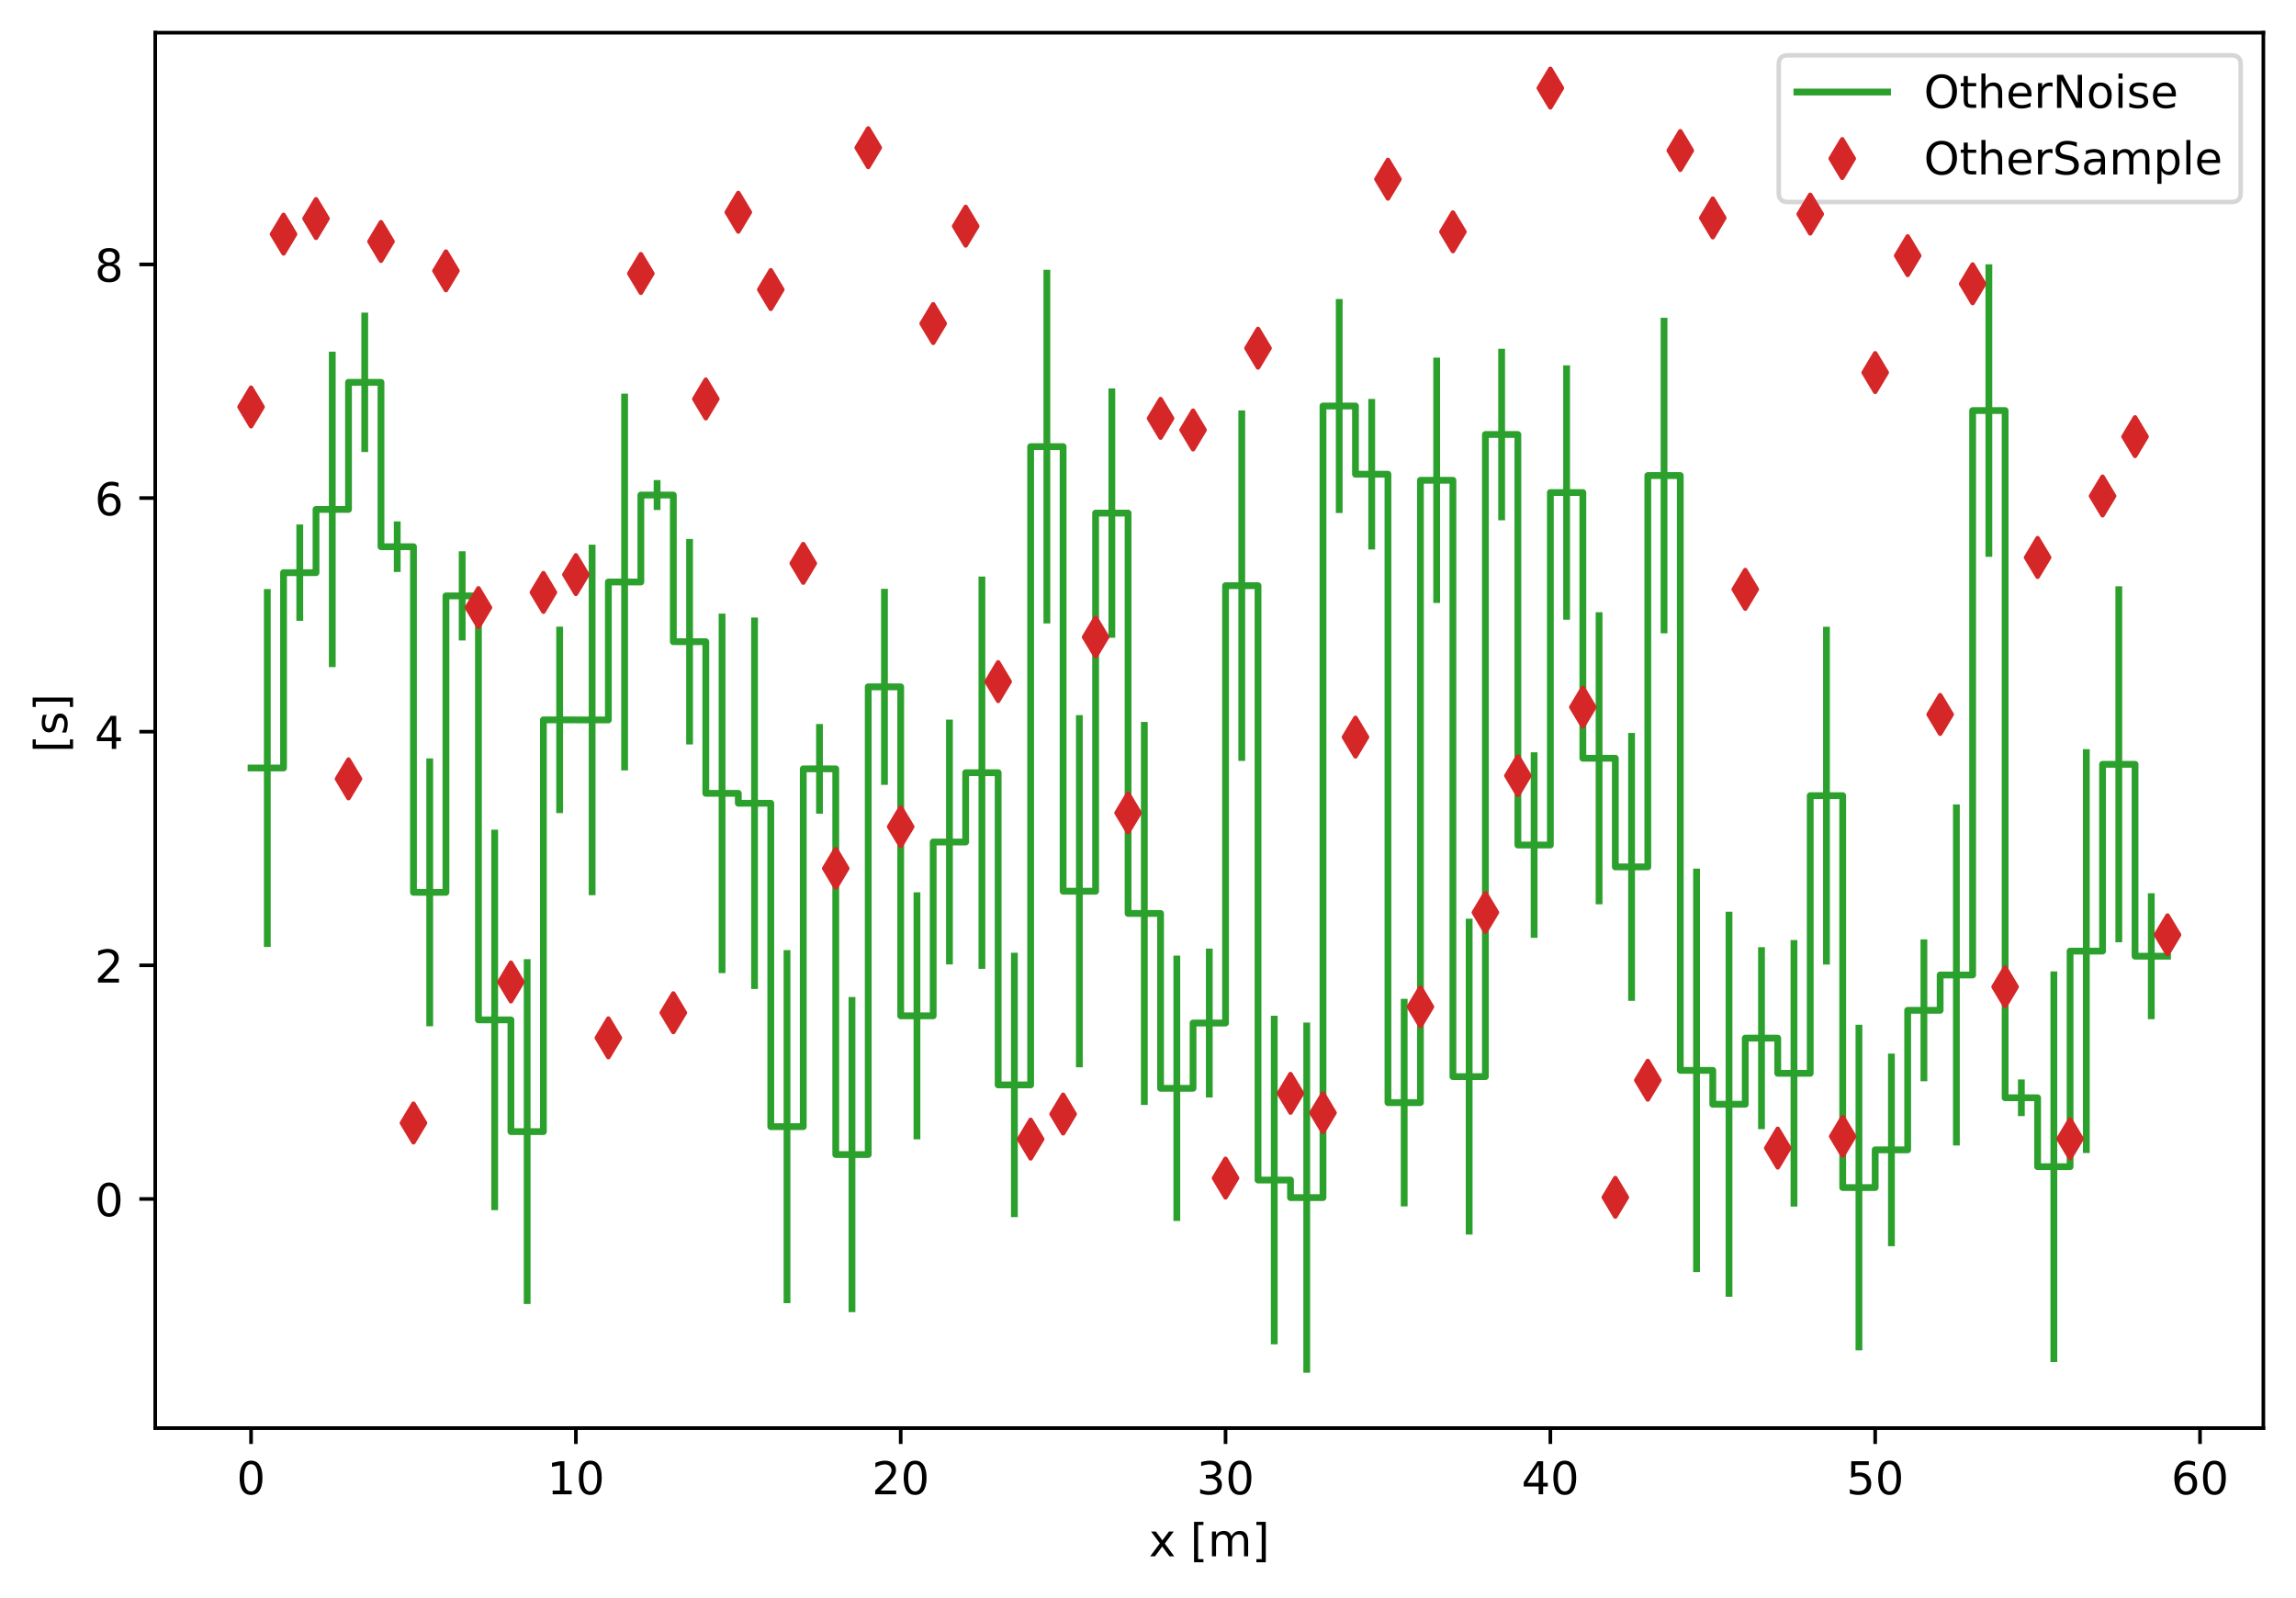 <?xml version="1.0" encoding="utf-8" standalone="no"?>
<!DOCTYPE svg PUBLIC "-//W3C//DTD SVG 1.1//EN"
  "http://www.w3.org/Graphics/SVG/1.1/DTD/svg11.dtd">
<!-- Created with matplotlib (https://matplotlib.org/) -->
<svg height="352.564pt" version="1.1" viewBox="0 0 506.441 352.564" width="506.441pt" xmlns="http://www.w3.org/2000/svg" xmlns:xlink="http://www.w3.org/1999/xlink">
 <defs>
  <style type="text/css">
*{stroke-linecap:butt;stroke-linejoin:round;}
  </style>
 </defs>
 <g id="figure_1">
  <g id="patch_1">
   <path d="M -0 352.564 
L 506.441 352.564 
L 506.441 0 
L -0 0 
z
" style="fill:#ffffff;"/>
  </g>
  <g id="axes_1">
   <g id="patch_2">
    <path d="M 34.241 315.007 
L 499.241 315.007 
L 499.241 7.2 
L 34.241 7.2 
z
" style="fill:#ffffff;"/>
   </g>
   <g id="matplotlib.axis_1">
    <g id="xtick_1">
     <g id="line2d_1">
      <defs>
       <path d="M 0 0 
L 0 3.5 
" id="me97efc2a60" style="stroke:#000000;stroke-width:0.8;"/>
      </defs>
      <g>
       <use style="stroke:#000000;stroke-width:0.8;" x="55.377" xlink:href="#me97efc2a60" y="315.007"/>
      </g>
     </g>
     <g id="text_1">
      <!-- 0 -->
      <defs>
       <path d="M 31.781 66.406 
Q 24.172 66.406 20.328 58.906 
Q 16.5 51.422 16.5 36.375 
Q 16.5 21.391 20.328 13.891 
Q 24.172 6.391 31.781 6.391 
Q 39.453 6.391 43.281 13.891 
Q 47.125 21.391 47.125 36.375 
Q 47.125 51.422 43.281 58.906 
Q 39.453 66.406 31.781 66.406 
z
M 31.781 74.219 
Q 44.047 74.219 50.516 64.516 
Q 56.984 54.828 56.984 36.375 
Q 56.984 17.969 50.516 8.266 
Q 44.047 -1.422 31.781 -1.422 
Q 19.531 -1.422 13.062 8.266 
Q 6.594 17.969 6.594 36.375 
Q 6.594 54.828 13.062 64.516 
Q 19.531 74.219 31.781 74.219 
z
" id="DejaVuSans-48"/>
      </defs>
      <g transform="translate(52.196 329.606)scale(0.1 -0.1)">
       <use xlink:href="#DejaVuSans-48"/>
      </g>
     </g>
    </g>
    <g id="xtick_2">
     <g id="line2d_2">
      <g>
       <use style="stroke:#000000;stroke-width:0.8;" x="127.026" xlink:href="#me97efc2a60" y="315.007"/>
      </g>
     </g>
     <g id="text_2">
      <!-- 10 -->
      <defs>
       <path d="M 12.406 8.297 
L 28.516 8.297 
L 28.516 63.922 
L 10.984 60.406 
L 10.984 69.391 
L 28.422 72.906 
L 38.281 72.906 
L 38.281 8.297 
L 54.391 8.297 
L 54.391 0 
L 12.406 0 
z
" id="DejaVuSans-49"/>
      </defs>
      <g transform="translate(120.663 329.606)scale(0.1 -0.1)">
       <use xlink:href="#DejaVuSans-49"/>
       <use x="63.623" xlink:href="#DejaVuSans-48"/>
      </g>
     </g>
    </g>
    <g id="xtick_3">
     <g id="line2d_3">
      <g>
       <use style="stroke:#000000;stroke-width:0.8;" x="198.674" xlink:href="#me97efc2a60" y="315.007"/>
      </g>
     </g>
     <g id="text_3">
      <!-- 20 -->
      <defs>
       <path d="M 19.188 8.297 
L 53.609 8.297 
L 53.609 0 
L 7.328 0 
L 7.328 8.297 
Q 12.938 14.109 22.625 23.891 
Q 32.328 33.688 34.812 36.531 
Q 39.547 41.844 41.422 45.531 
Q 43.312 49.219 43.312 52.781 
Q 43.312 58.594 39.234 62.25 
Q 35.156 65.922 28.609 65.922 
Q 23.969 65.922 18.812 64.312 
Q 13.672 62.703 7.812 59.422 
L 7.812 69.391 
Q 13.766 71.781 18.938 73 
Q 24.125 74.219 28.422 74.219 
Q 39.75 74.219 46.484 68.547 
Q 53.219 62.891 53.219 53.422 
Q 53.219 48.922 51.531 44.891 
Q 49.859 40.875 45.406 35.406 
Q 44.188 33.984 37.641 27.219 
Q 31.109 20.453 19.188 8.297 
z
" id="DejaVuSans-50"/>
      </defs>
      <g transform="translate(192.312 329.606)scale(0.1 -0.1)">
       <use xlink:href="#DejaVuSans-50"/>
       <use x="63.623" xlink:href="#DejaVuSans-48"/>
      </g>
     </g>
    </g>
    <g id="xtick_4">
     <g id="line2d_4">
      <g>
       <use style="stroke:#000000;stroke-width:0.8;" x="270.323" xlink:href="#me97efc2a60" y="315.007"/>
      </g>
     </g>
     <g id="text_4">
      <!-- 30 -->
      <defs>
       <path d="M 40.578 39.312 
Q 47.656 37.797 51.625 33 
Q 55.609 28.219 55.609 21.188 
Q 55.609 10.406 48.188 4.484 
Q 40.766 -1.422 27.094 -1.422 
Q 22.516 -1.422 17.656 -0.516 
Q 12.797 0.391 7.625 2.203 
L 7.625 11.719 
Q 11.719 9.328 16.594 8.109 
Q 21.484 6.891 26.812 6.891 
Q 36.078 6.891 40.938 10.547 
Q 45.797 14.203 45.797 21.188 
Q 45.797 27.641 41.281 31.266 
Q 36.766 34.906 28.719 34.906 
L 20.219 34.906 
L 20.219 43.016 
L 29.109 43.016 
Q 36.375 43.016 40.234 45.922 
Q 44.094 48.828 44.094 54.297 
Q 44.094 59.906 40.109 62.906 
Q 36.141 65.922 28.719 65.922 
Q 24.656 65.922 20.016 65.031 
Q 15.375 64.156 9.812 62.312 
L 9.812 71.094 
Q 15.438 72.656 20.344 73.438 
Q 25.25 74.219 29.594 74.219 
Q 40.828 74.219 47.359 69.109 
Q 53.906 64.016 53.906 55.328 
Q 53.906 49.266 50.438 45.094 
Q 46.969 40.922 40.578 39.312 
z
" id="DejaVuSans-51"/>
      </defs>
      <g transform="translate(263.961 329.606)scale(0.1 -0.1)">
       <use xlink:href="#DejaVuSans-51"/>
       <use x="63.623" xlink:href="#DejaVuSans-48"/>
      </g>
     </g>
    </g>
    <g id="xtick_5">
     <g id="line2d_5">
      <g>
       <use style="stroke:#000000;stroke-width:0.8;" x="341.972" xlink:href="#me97efc2a60" y="315.007"/>
      </g>
     </g>
     <g id="text_5">
      <!-- 40 -->
      <defs>
       <path d="M 37.797 64.312 
L 12.891 25.391 
L 37.797 25.391 
z
M 35.203 72.906 
L 47.609 72.906 
L 47.609 25.391 
L 58.016 25.391 
L 58.016 17.188 
L 47.609 17.188 
L 47.609 0 
L 37.797 0 
L 37.797 17.188 
L 4.891 17.188 
L 4.891 26.703 
z
" id="DejaVuSans-52"/>
      </defs>
      <g transform="translate(335.609 329.606)scale(0.1 -0.1)">
       <use xlink:href="#DejaVuSans-52"/>
       <use x="63.623" xlink:href="#DejaVuSans-48"/>
      </g>
     </g>
    </g>
    <g id="xtick_6">
     <g id="line2d_6">
      <g>
       <use style="stroke:#000000;stroke-width:0.8;" x="413.62" xlink:href="#me97efc2a60" y="315.007"/>
      </g>
     </g>
     <g id="text_6">
      <!-- 50 -->
      <defs>
       <path d="M 10.797 72.906 
L 49.516 72.906 
L 49.516 64.594 
L 19.828 64.594 
L 19.828 46.734 
Q 21.969 47.469 24.109 47.828 
Q 26.266 48.188 28.422 48.188 
Q 40.625 48.188 47.75 41.5 
Q 54.891 34.812 54.891 23.391 
Q 54.891 11.625 47.562 5.094 
Q 40.234 -1.422 26.906 -1.422 
Q 22.312 -1.422 17.547 -0.641 
Q 12.797 0.141 7.719 1.703 
L 7.719 11.625 
Q 12.109 9.234 16.797 8.062 
Q 21.484 6.891 26.703 6.891 
Q 35.156 6.891 40.078 11.328 
Q 45.016 15.766 45.016 23.391 
Q 45.016 31 40.078 35.438 
Q 35.156 39.891 26.703 39.891 
Q 22.75 39.891 18.812 39.016 
Q 14.891 38.141 10.797 36.281 
z
" id="DejaVuSans-53"/>
      </defs>
      <g transform="translate(407.258 329.606)scale(0.1 -0.1)">
       <use xlink:href="#DejaVuSans-53"/>
       <use x="63.623" xlink:href="#DejaVuSans-48"/>
      </g>
     </g>
    </g>
    <g id="xtick_7">
     <g id="line2d_7">
      <g>
       <use style="stroke:#000000;stroke-width:0.8;" x="485.269" xlink:href="#me97efc2a60" y="315.007"/>
      </g>
     </g>
     <g id="text_7">
      <!-- 60 -->
      <defs>
       <path d="M 33.016 40.375 
Q 26.375 40.375 22.484 35.828 
Q 18.609 31.297 18.609 23.391 
Q 18.609 15.531 22.484 10.953 
Q 26.375 6.391 33.016 6.391 
Q 39.656 6.391 43.531 10.953 
Q 47.406 15.531 47.406 23.391 
Q 47.406 31.297 43.531 35.828 
Q 39.656 40.375 33.016 40.375 
z
M 52.594 71.297 
L 52.594 62.312 
Q 48.875 64.062 45.094 64.984 
Q 41.312 65.922 37.594 65.922 
Q 27.828 65.922 22.672 59.328 
Q 17.531 52.734 16.797 39.406 
Q 19.672 43.656 24.016 45.922 
Q 28.375 48.188 33.594 48.188 
Q 44.578 48.188 50.953 41.516 
Q 57.328 34.859 57.328 23.391 
Q 57.328 12.156 50.688 5.359 
Q 44.047 -1.422 33.016 -1.422 
Q 20.359 -1.422 13.672 8.266 
Q 6.984 17.969 6.984 36.375 
Q 6.984 53.656 15.188 63.938 
Q 23.391 74.219 37.203 74.219 
Q 40.922 74.219 44.703 73.484 
Q 48.484 72.75 52.594 71.297 
z
" id="DejaVuSans-54"/>
      </defs>
      <g transform="translate(478.907 329.606)scale(0.1 -0.1)">
       <use xlink:href="#DejaVuSans-54"/>
       <use x="63.623" xlink:href="#DejaVuSans-48"/>
      </g>
     </g>
    </g>
    <g id="text_8">
     <!-- x [m] -->
     <defs>
      <path d="M 54.891 54.688 
L 35.109 28.078 
L 55.906 0 
L 45.312 0 
L 29.391 21.484 
L 13.484 0 
L 2.875 0 
L 24.125 28.609 
L 4.688 54.688 
L 15.281 54.688 
L 29.781 35.203 
L 44.281 54.688 
z
" id="DejaVuSans-120"/>
      <path id="DejaVuSans-32"/>
      <path d="M 8.594 75.984 
L 29.297 75.984 
L 29.297 69 
L 17.578 69 
L 17.578 -6.203 
L 29.297 -6.203 
L 29.297 -13.188 
L 8.594 -13.188 
z
" id="DejaVuSans-91"/>
      <path d="M 52 44.188 
Q 55.375 50.25 60.062 53.125 
Q 64.75 56 71.094 56 
Q 79.641 56 84.281 50.016 
Q 88.922 44.047 88.922 33.016 
L 88.922 0 
L 79.891 0 
L 79.891 32.719 
Q 79.891 40.578 77.094 44.375 
Q 74.312 48.188 68.609 48.188 
Q 61.625 48.188 57.562 43.547 
Q 53.516 38.922 53.516 30.906 
L 53.516 0 
L 44.484 0 
L 44.484 32.719 
Q 44.484 40.625 41.703 44.406 
Q 38.922 48.188 33.109 48.188 
Q 26.219 48.188 22.156 43.531 
Q 18.109 38.875 18.109 30.906 
L 18.109 0 
L 9.078 0 
L 9.078 54.688 
L 18.109 54.688 
L 18.109 46.188 
Q 21.188 51.219 25.484 53.609 
Q 29.781 56 35.688 56 
Q 41.656 56 45.828 52.969 
Q 50 49.953 52 44.188 
z
" id="DejaVuSans-109"/>
      <path d="M 30.422 75.984 
L 30.422 -13.188 
L 9.719 -13.188 
L 9.719 -6.203 
L 21.391 -6.203 
L 21.391 69 
L 9.719 69 
L 9.719 75.984 
z
" id="DejaVuSans-93"/>
     </defs>
     <g transform="translate(253.42 343.284)scale(0.1 -0.1)">
      <use xlink:href="#DejaVuSans-120"/>
      <use x="59.18" xlink:href="#DejaVuSans-32"/>
      <use x="90.967" xlink:href="#DejaVuSans-91"/>
      <use x="129.98" xlink:href="#DejaVuSans-109"/>
      <use x="227.393" xlink:href="#DejaVuSans-93"/>
     </g>
    </g>
   </g>
   <g id="matplotlib.axis_2">
    <g id="ytick_1">
     <g id="line2d_8">
      <defs>
       <path d="M 0 0 
L -3.5 0 
" id="m04307ff292" style="stroke:#000000;stroke-width:0.8;"/>
      </defs>
      <g>
       <use style="stroke:#000000;stroke-width:0.8;" x="34.241" xlink:href="#m04307ff292" y="264.46"/>
      </g>
     </g>
     <g id="text_9">
      <!-- 0 -->
      <g transform="translate(20.878 268.259)scale(0.1 -0.1)">
       <use xlink:href="#DejaVuSans-48"/>
      </g>
     </g>
    </g>
    <g id="ytick_2">
     <g id="line2d_9">
      <g>
       <use style="stroke:#000000;stroke-width:0.8;" x="34.241" xlink:href="#m04307ff292" y="212.927"/>
      </g>
     </g>
     <g id="text_10">
      <!-- 2 -->
      <g transform="translate(20.878 216.726)scale(0.1 -0.1)">
       <use xlink:href="#DejaVuSans-50"/>
      </g>
     </g>
    </g>
    <g id="ytick_3">
     <g id="line2d_10">
      <g>
       <use style="stroke:#000000;stroke-width:0.8;" x="34.241" xlink:href="#m04307ff292" y="161.394"/>
      </g>
     </g>
     <g id="text_11">
      <!-- 4 -->
      <g transform="translate(20.878 165.193)scale(0.1 -0.1)">
       <use xlink:href="#DejaVuSans-52"/>
      </g>
     </g>
    </g>
    <g id="ytick_4">
     <g id="line2d_11">
      <g>
       <use style="stroke:#000000;stroke-width:0.8;" x="34.241" xlink:href="#m04307ff292" y="109.861"/>
      </g>
     </g>
     <g id="text_12">
      <!-- 6 -->
      <g transform="translate(20.878 113.66)scale(0.1 -0.1)">
       <use xlink:href="#DejaVuSans-54"/>
      </g>
     </g>
    </g>
    <g id="ytick_5">
     <g id="line2d_12">
      <g>
       <use style="stroke:#000000;stroke-width:0.8;" x="34.241" xlink:href="#m04307ff292" y="58.328"/>
      </g>
     </g>
     <g id="text_13">
      <!-- 8 -->
      <defs>
       <path d="M 31.781 34.625 
Q 24.75 34.625 20.719 30.859 
Q 16.703 27.094 16.703 20.516 
Q 16.703 13.922 20.719 10.156 
Q 24.75 6.391 31.781 6.391 
Q 38.812 6.391 42.859 10.172 
Q 46.922 13.969 46.922 20.516 
Q 46.922 27.094 42.891 30.859 
Q 38.875 34.625 31.781 34.625 
z
M 21.922 38.812 
Q 15.578 40.375 12.031 44.719 
Q 8.5 49.078 8.5 55.328 
Q 8.5 64.062 14.719 69.141 
Q 20.953 74.219 31.781 74.219 
Q 42.672 74.219 48.875 69.141 
Q 55.078 64.062 55.078 55.328 
Q 55.078 49.078 51.531 44.719 
Q 48 40.375 41.703 38.812 
Q 48.828 37.156 52.797 32.312 
Q 56.781 27.484 56.781 20.516 
Q 56.781 9.906 50.312 4.234 
Q 43.844 -1.422 31.781 -1.422 
Q 19.734 -1.422 13.25 4.234 
Q 6.781 9.906 6.781 20.516 
Q 6.781 27.484 10.781 32.312 
Q 14.797 37.156 21.922 38.812 
z
M 18.312 54.391 
Q 18.312 48.734 21.844 45.562 
Q 25.391 42.391 31.781 42.391 
Q 38.141 42.391 41.719 45.562 
Q 45.312 48.734 45.312 54.391 
Q 45.312 60.062 41.719 63.234 
Q 38.141 66.406 31.781 66.406 
Q 25.391 66.406 21.844 63.234 
Q 18.312 60.062 18.312 54.391 
z
" id="DejaVuSans-56"/>
      </defs>
      <g transform="translate(20.878 62.127)scale(0.1 -0.1)">
       <use xlink:href="#DejaVuSans-56"/>
      </g>
     </g>
    </g>
    <g id="text_14">
     <!--  [s] -->
     <defs>
      <path d="M 44.281 53.078 
L 44.281 44.578 
Q 40.484 46.531 36.375 47.5 
Q 32.281 48.484 27.875 48.484 
Q 21.188 48.484 17.844 46.438 
Q 14.5 44.391 14.5 40.281 
Q 14.5 37.156 16.891 35.375 
Q 19.281 33.594 26.516 31.984 
L 29.594 31.297 
Q 39.156 29.25 43.188 25.516 
Q 47.219 21.781 47.219 15.094 
Q 47.219 7.469 41.188 3.016 
Q 35.156 -1.422 24.609 -1.422 
Q 20.219 -1.422 15.453 -0.562 
Q 10.688 0.297 5.422 2 
L 5.422 11.281 
Q 10.406 8.688 15.234 7.391 
Q 20.062 6.109 24.812 6.109 
Q 31.156 6.109 34.562 8.281 
Q 37.984 10.453 37.984 14.406 
Q 37.984 18.062 35.516 20.016 
Q 33.062 21.969 24.703 23.781 
L 21.578 24.516 
Q 13.234 26.266 9.516 29.906 
Q 5.812 33.547 5.812 39.891 
Q 5.812 47.609 11.281 51.797 
Q 16.75 56 26.812 56 
Q 31.781 56 36.172 55.266 
Q 40.578 54.547 44.281 53.078 
z
" id="DejaVuSans-115"/>
     </defs>
     <g transform="translate(14.798 169.199)rotate(-90)scale(0.1 -0.1)">
      <use xlink:href="#DejaVuSans-32"/>
      <use x="31.787" xlink:href="#DejaVuSans-91"/>
      <use x="70.801" xlink:href="#DejaVuSans-115"/>
      <use x="122.9" xlink:href="#DejaVuSans-93"/>
     </g>
    </g>
   </g>
   <g id="patch_3">
    <path d="M 34.241 315.007 
L 34.241 7.2 
" style="fill:none;stroke:#000000;stroke-linecap:square;stroke-linejoin:miter;stroke-width:0.8;"/>
   </g>
   <g id="patch_4">
    <path d="M 499.241 315.007 
L 499.241 7.2 
" style="fill:none;stroke:#000000;stroke-linecap:square;stroke-linejoin:miter;stroke-width:0.8;"/>
   </g>
   <g id="patch_5">
    <path d="M 34.241 315.007 
L 499.241 315.007 
" style="fill:none;stroke:#000000;stroke-linecap:square;stroke-linejoin:miter;stroke-width:0.8;"/>
   </g>
   <g id="patch_6">
    <path d="M 34.241 7.2 
L 499.241 7.2 
" style="fill:none;stroke:#000000;stroke-linecap:square;stroke-linejoin:miter;stroke-width:0.8;"/>
   </g>
   <g id="legend_1">
    <g id="patch_7">
     <path d="M 394.35 44.556 
L 492.241 44.556 
Q 494.241 44.556 494.241 42.556 
L 494.241 14.2 
Q 494.241 12.2 492.241 12.2 
L 394.35 12.2 
Q 392.35 12.2 392.35 14.2 
L 392.35 42.556 
Q 392.35 44.556 394.35 44.556 
z
" style="fill:#ffffff;opacity:0.8;stroke:#cccccc;stroke-linejoin:miter;"/>
    </g>
    <g id="line2d_13">
     <path d="M 396.35 20.298 
L 416.35 20.298 
" style="fill:none;stroke:#2ca02c;stroke-linecap:square;stroke-width:1.5;"/>
    </g>
    <g id="line2d_14"/>
    <g id="text_15">
     <!-- OtherNoise -->
     <defs>
      <path d="M 39.406 66.219 
Q 28.656 66.219 22.328 58.203 
Q 16.016 50.203 16.016 36.375 
Q 16.016 22.609 22.328 14.594 
Q 28.656 6.594 39.406 6.594 
Q 50.141 6.594 56.422 14.594 
Q 62.703 22.609 62.703 36.375 
Q 62.703 50.203 56.422 58.203 
Q 50.141 66.219 39.406 66.219 
z
M 39.406 74.219 
Q 54.734 74.219 63.906 63.938 
Q 73.094 53.656 73.094 36.375 
Q 73.094 19.141 63.906 8.859 
Q 54.734 -1.422 39.406 -1.422 
Q 24.031 -1.422 14.812 8.828 
Q 5.609 19.094 5.609 36.375 
Q 5.609 53.656 14.812 63.938 
Q 24.031 74.219 39.406 74.219 
z
" id="DejaVuSans-79"/>
      <path d="M 18.312 70.219 
L 18.312 54.688 
L 36.812 54.688 
L 36.812 47.703 
L 18.312 47.703 
L 18.312 18.016 
Q 18.312 11.328 20.141 9.422 
Q 21.969 7.516 27.594 7.516 
L 36.812 7.516 
L 36.812 0 
L 27.594 0 
Q 17.188 0 13.234 3.875 
Q 9.281 7.766 9.281 18.016 
L 9.281 47.703 
L 2.688 47.703 
L 2.688 54.688 
L 9.281 54.688 
L 9.281 70.219 
z
" id="DejaVuSans-116"/>
      <path d="M 54.891 33.016 
L 54.891 0 
L 45.906 0 
L 45.906 32.719 
Q 45.906 40.484 42.875 44.328 
Q 39.844 48.188 33.797 48.188 
Q 26.516 48.188 22.312 43.547 
Q 18.109 38.922 18.109 30.906 
L 18.109 0 
L 9.078 0 
L 9.078 75.984 
L 18.109 75.984 
L 18.109 46.188 
Q 21.344 51.125 25.703 53.562 
Q 30.078 56 35.797 56 
Q 45.219 56 50.047 50.172 
Q 54.891 44.344 54.891 33.016 
z
" id="DejaVuSans-104"/>
      <path d="M 56.203 29.594 
L 56.203 25.203 
L 14.891 25.203 
Q 15.484 15.922 20.484 11.062 
Q 25.484 6.203 34.422 6.203 
Q 39.594 6.203 44.453 7.469 
Q 49.312 8.734 54.109 11.281 
L 54.109 2.781 
Q 49.266 0.734 44.188 -0.344 
Q 39.109 -1.422 33.891 -1.422 
Q 20.797 -1.422 13.156 6.188 
Q 5.516 13.812 5.516 26.812 
Q 5.516 40.234 12.766 48.109 
Q 20.016 56 32.328 56 
Q 43.359 56 49.781 48.891 
Q 56.203 41.797 56.203 29.594 
z
M 47.219 32.234 
Q 47.125 39.594 43.094 43.984 
Q 39.062 48.391 32.422 48.391 
Q 24.906 48.391 20.391 44.141 
Q 15.875 39.891 15.188 32.172 
z
" id="DejaVuSans-101"/>
      <path d="M 41.109 46.297 
Q 39.594 47.172 37.812 47.578 
Q 36.031 48 33.891 48 
Q 26.266 48 22.188 43.047 
Q 18.109 38.094 18.109 28.812 
L 18.109 0 
L 9.078 0 
L 9.078 54.688 
L 18.109 54.688 
L 18.109 46.188 
Q 20.953 51.172 25.484 53.578 
Q 30.031 56 36.531 56 
Q 37.453 56 38.578 55.875 
Q 39.703 55.766 41.062 55.516 
z
" id="DejaVuSans-114"/>
      <path d="M 9.812 72.906 
L 23.094 72.906 
L 55.422 11.922 
L 55.422 72.906 
L 64.984 72.906 
L 64.984 0 
L 51.703 0 
L 19.391 60.984 
L 19.391 0 
L 9.812 0 
z
" id="DejaVuSans-78"/>
      <path d="M 30.609 48.391 
Q 23.391 48.391 19.188 42.75 
Q 14.984 37.109 14.984 27.297 
Q 14.984 17.484 19.156 11.844 
Q 23.344 6.203 30.609 6.203 
Q 37.797 6.203 41.984 11.859 
Q 46.188 17.531 46.188 27.297 
Q 46.188 37.016 41.984 42.703 
Q 37.797 48.391 30.609 48.391 
z
M 30.609 56 
Q 42.328 56 49.016 48.375 
Q 55.719 40.766 55.719 27.297 
Q 55.719 13.875 49.016 6.219 
Q 42.328 -1.422 30.609 -1.422 
Q 18.844 -1.422 12.172 6.219 
Q 5.516 13.875 5.516 27.297 
Q 5.516 40.766 12.172 48.375 
Q 18.844 56 30.609 56 
z
" id="DejaVuSans-111"/>
      <path d="M 9.422 54.688 
L 18.406 54.688 
L 18.406 0 
L 9.422 0 
z
M 9.422 75.984 
L 18.406 75.984 
L 18.406 64.594 
L 9.422 64.594 
z
" id="DejaVuSans-105"/>
     </defs>
     <g transform="translate(424.35 23.798)scale(0.1 -0.1)">
      <use xlink:href="#DejaVuSans-79"/>
      <use x="78.711" xlink:href="#DejaVuSans-116"/>
      <use x="117.92" xlink:href="#DejaVuSans-104"/>
      <use x="181.299" xlink:href="#DejaVuSans-101"/>
      <use x="242.822" xlink:href="#DejaVuSans-114"/>
      <use x="283.936" xlink:href="#DejaVuSans-78"/>
      <use x="358.74" xlink:href="#DejaVuSans-111"/>
      <use x="419.922" xlink:href="#DejaVuSans-105"/>
      <use x="447.705" xlink:href="#DejaVuSans-115"/>
      <use x="499.805" xlink:href="#DejaVuSans-101"/>
     </g>
    </g>
    <g id="line2d_15"/>
    <g id="line2d_16">
     <defs>
      <path d="M -0 4.243 
L 2.546 0 
L 0 -4.243 
L -2.546 -0 
z
" id="m9b8c048379" style="stroke:#d62728;stroke-linejoin:miter;"/>
     </defs>
     <g>
      <use style="fill:#d62728;stroke:#d62728;stroke-linejoin:miter;" x="406.35" xlink:href="#m9b8c048379" y="34.977"/>
     </g>
    </g>
    <g id="text_16">
     <!-- OtherSample -->
     <defs>
      <path d="M 53.516 70.516 
L 53.516 60.891 
Q 47.906 63.578 42.922 64.891 
Q 37.938 66.219 33.297 66.219 
Q 25.25 66.219 20.875 63.094 
Q 16.5 59.969 16.5 54.203 
Q 16.5 49.359 19.406 46.891 
Q 22.312 44.438 30.422 42.922 
L 36.375 41.703 
Q 47.406 39.594 52.656 34.297 
Q 57.906 29 57.906 20.125 
Q 57.906 9.516 50.797 4.047 
Q 43.703 -1.422 29.984 -1.422 
Q 24.812 -1.422 18.969 -0.25 
Q 13.141 0.922 6.891 3.219 
L 6.891 13.375 
Q 12.891 10.016 18.656 8.297 
Q 24.422 6.594 29.984 6.594 
Q 38.422 6.594 43.016 9.906 
Q 47.609 13.234 47.609 19.391 
Q 47.609 24.75 44.312 27.781 
Q 41.016 30.812 33.5 32.328 
L 27.484 33.5 
Q 16.453 35.688 11.516 40.375 
Q 6.594 45.062 6.594 53.422 
Q 6.594 63.094 13.406 68.656 
Q 20.219 74.219 32.172 74.219 
Q 37.312 74.219 42.625 73.281 
Q 47.953 72.359 53.516 70.516 
z
" id="DejaVuSans-83"/>
      <path d="M 34.281 27.484 
Q 23.391 27.484 19.188 25 
Q 14.984 22.516 14.984 16.5 
Q 14.984 11.719 18.141 8.906 
Q 21.297 6.109 26.703 6.109 
Q 34.188 6.109 38.703 11.406 
Q 43.219 16.703 43.219 25.484 
L 43.219 27.484 
z
M 52.203 31.203 
L 52.203 0 
L 43.219 0 
L 43.219 8.297 
Q 40.141 3.328 35.547 0.953 
Q 30.953 -1.422 24.312 -1.422 
Q 15.922 -1.422 10.953 3.297 
Q 6 8.016 6 15.922 
Q 6 25.141 12.172 29.828 
Q 18.359 34.516 30.609 34.516 
L 43.219 34.516 
L 43.219 35.406 
Q 43.219 41.609 39.141 45 
Q 35.062 48.391 27.688 48.391 
Q 23 48.391 18.547 47.266 
Q 14.109 46.141 10.016 43.891 
L 10.016 52.203 
Q 14.938 54.109 19.578 55.047 
Q 24.219 56 28.609 56 
Q 40.484 56 46.344 49.844 
Q 52.203 43.703 52.203 31.203 
z
" id="DejaVuSans-97"/>
      <path d="M 18.109 8.203 
L 18.109 -20.797 
L 9.078 -20.797 
L 9.078 54.688 
L 18.109 54.688 
L 18.109 46.391 
Q 20.953 51.266 25.266 53.625 
Q 29.594 56 35.594 56 
Q 45.562 56 51.781 48.094 
Q 58.016 40.188 58.016 27.297 
Q 58.016 14.406 51.781 6.484 
Q 45.562 -1.422 35.594 -1.422 
Q 29.594 -1.422 25.266 0.953 
Q 20.953 3.328 18.109 8.203 
z
M 48.688 27.297 
Q 48.688 37.203 44.609 42.844 
Q 40.531 48.484 33.406 48.484 
Q 26.266 48.484 22.188 42.844 
Q 18.109 37.203 18.109 27.297 
Q 18.109 17.391 22.188 11.75 
Q 26.266 6.109 33.406 6.109 
Q 40.531 6.109 44.609 11.75 
Q 48.688 17.391 48.688 27.297 
z
" id="DejaVuSans-112"/>
      <path d="M 9.422 75.984 
L 18.406 75.984 
L 18.406 0 
L 9.422 0 
z
" id="DejaVuSans-108"/>
     </defs>
     <g transform="translate(424.35 38.477)scale(0.1 -0.1)">
      <use xlink:href="#DejaVuSans-79"/>
      <use x="78.711" xlink:href="#DejaVuSans-116"/>
      <use x="117.92" xlink:href="#DejaVuSans-104"/>
      <use x="181.299" xlink:href="#DejaVuSans-101"/>
      <use x="242.822" xlink:href="#DejaVuSans-114"/>
      <use x="283.936" xlink:href="#DejaVuSans-83"/>
      <use x="347.412" xlink:href="#DejaVuSans-97"/>
      <use x="408.691" xlink:href="#DejaVuSans-109"/>
      <use x="506.104" xlink:href="#DejaVuSans-112"/>
      <use x="569.58" xlink:href="#DejaVuSans-108"/>
      <use x="597.363" xlink:href="#DejaVuSans-101"/>
     </g>
    </g>
   </g>
   <g id="LineCollection_1">
    <path clip-path="url(#pdecfec352a)" d="M 58.959 208.881 
L 58.959 129.928 
" style="fill:none;stroke:#2ca02c;stroke-width:1.5;"/>
    <path clip-path="url(#pdecfec352a)" d="M 66.124 136.947 
L 66.124 115.686 
" style="fill:none;stroke:#2ca02c;stroke-width:1.5;"/>
    <path clip-path="url(#pdecfec352a)" d="M 73.289 147.157 
L 73.289 77.572 
" style="fill:none;stroke:#2ca02c;stroke-width:1.5;"/>
    <path clip-path="url(#pdecfec352a)" d="M 80.454 99.705 
L 80.454 68.956 
" style="fill:none;stroke:#2ca02c;stroke-width:1.5;"/>
    <path clip-path="url(#pdecfec352a)" d="M 87.619 126.162 
L 87.619 115.015 
" style="fill:none;stroke:#2ca02c;stroke-width:1.5;"/>
    <path clip-path="url(#pdecfec352a)" d="M 94.784 226.366 
L 94.784 167.294 
" style="fill:none;stroke:#2ca02c;stroke-width:1.5;"/>
    <path clip-path="url(#pdecfec352a)" d="M 101.949 141.272 
L 101.949 121.6 
" style="fill:none;stroke:#2ca02c;stroke-width:1.5;"/>
    <path clip-path="url(#pdecfec352a)" d="M 109.114 266.932 
L 109.114 183.003 
" style="fill:none;stroke:#2ca02c;stroke-width:1.5;"/>
    <path clip-path="url(#pdecfec352a)" d="M 116.278 287.633 
L 116.278 211.575 
" style="fill:none;stroke:#2ca02c;stroke-width:1.5;"/>
    <path clip-path="url(#pdecfec352a)" d="M 123.443 179.341 
L 123.443 138.228 
" style="fill:none;stroke:#2ca02c;stroke-width:1.5;"/>
    <path clip-path="url(#pdecfec352a)" d="M 130.608 197.453 
L 130.608 120.147 
" style="fill:none;stroke:#2ca02c;stroke-width:1.5;"/>
    <path clip-path="url(#pdecfec352a)" d="M 137.773 169.928 
L 137.773 86.828 
" style="fill:none;stroke:#2ca02c;stroke-width:1.5;"/>
    <path clip-path="url(#pdecfec352a)" d="M 144.938 112.499 
L 144.938 105.898 
" style="fill:none;stroke:#2ca02c;stroke-width:1.5;"/>
    <path clip-path="url(#pdecfec352a)" d="M 152.103 164.206 
L 152.103 118.885 
" style="fill:none;stroke:#2ca02c;stroke-width:1.5;"/>
    <path clip-path="url(#pdecfec352a)" d="M 159.268 214.638 
L 159.268 135.342 
" style="fill:none;stroke:#2ca02c;stroke-width:1.5;"/>
    <path clip-path="url(#pdecfec352a)" d="M 166.432 218.148 
L 166.432 136.216 
" style="fill:none;stroke:#2ca02c;stroke-width:1.5;"/>
    <path clip-path="url(#pdecfec352a)" d="M 173.597 287.457 
L 173.597 209.572 
" style="fill:none;stroke:#2ca02c;stroke-width:1.5;"/>
    <path clip-path="url(#pdecfec352a)" d="M 180.762 179.483 
L 180.762 159.691 
" style="fill:none;stroke:#2ca02c;stroke-width:1.5;"/>
    <path clip-path="url(#pdecfec352a)" d="M 187.927 289.431 
L 187.927 219.914 
" style="fill:none;stroke:#2ca02c;stroke-width:1.5;"/>
    <path clip-path="url(#pdecfec352a)" d="M 195.092 173.12 
L 195.092 129.88 
" style="fill:none;stroke:#2ca02c;stroke-width:1.5;"/>
    <path clip-path="url(#pdecfec352a)" d="M 202.257 251.319 
L 202.257 196.818 
" style="fill:none;stroke:#2ca02c;stroke-width:1.5;"/>
    <path clip-path="url(#pdecfec352a)" d="M 209.422 212.729 
L 209.422 158.723 
" style="fill:none;stroke:#2ca02c;stroke-width:1.5;"/>
    <path clip-path="url(#pdecfec352a)" d="M 216.587 213.698 
L 216.587 127.179 
" style="fill:none;stroke:#2ca02c;stroke-width:1.5;"/>
    <path clip-path="url(#pdecfec352a)" d="M 223.751 268.468 
L 223.751 210.149 
" style="fill:none;stroke:#2ca02c;stroke-width:1.5;"/>
    <path clip-path="url(#pdecfec352a)" d="M 230.916 137.528 
L 230.916 59.499 
" style="fill:none;stroke:#2ca02c;stroke-width:1.5;"/>
    <path clip-path="url(#pdecfec352a)" d="M 238.081 235.425 
L 238.081 157.737 
" style="fill:none;stroke:#2ca02c;stroke-width:1.5;"/>
    <path clip-path="url(#pdecfec352a)" d="M 245.246 140.68 
L 245.246 85.676 
" style="fill:none;stroke:#2ca02c;stroke-width:1.5;"/>
    <path clip-path="url(#pdecfec352a)" d="M 252.411 243.733 
L 252.411 159.239 
" style="fill:none;stroke:#2ca02c;stroke-width:1.5;"/>
    <path clip-path="url(#pdecfec352a)" d="M 259.576 269.321 
L 259.576 210.79 
" style="fill:none;stroke:#2ca02c;stroke-width:1.5;"/>
    <path clip-path="url(#pdecfec352a)" d="M 266.741 242.083 
L 266.741 209.231 
" style="fill:none;stroke:#2ca02c;stroke-width:1.5;"/>
    <path clip-path="url(#pdecfec352a)" d="M 273.905 167.844 
L 273.905 90.526 
" style="fill:none;stroke:#2ca02c;stroke-width:1.5;"/>
    <path clip-path="url(#pdecfec352a)" d="M 281.07 296.529 
L 281.07 224.046 
" style="fill:none;stroke:#2ca02c;stroke-width:1.5;"/>
    <path clip-path="url(#pdecfec352a)" d="M 288.235 302.784 
L 288.235 225.546 
" style="fill:none;stroke:#2ca02c;stroke-width:1.5;"/>
    <path clip-path="url(#pdecfec352a)" d="M 295.4 113.155 
L 295.4 65.954 
" style="fill:none;stroke:#2ca02c;stroke-width:1.5;"/>
    <path clip-path="url(#pdecfec352a)" d="M 302.565 121.202 
L 302.565 88.003 
" style="fill:none;stroke:#2ca02c;stroke-width:1.5;"/>
    <path clip-path="url(#pdecfec352a)" d="M 309.73 266.099 
L 309.73 220.326 
" style="fill:none;stroke:#2ca02c;stroke-width:1.5;"/>
    <path clip-path="url(#pdecfec352a)" d="M 316.895 133.002 
L 316.895 78.878 
" style="fill:none;stroke:#2ca02c;stroke-width:1.5;"/>
    <path clip-path="url(#pdecfec352a)" d="M 324.06 272.32 
L 324.06 202.64 
" style="fill:none;stroke:#2ca02c;stroke-width:1.5;"/>
    <path clip-path="url(#pdecfec352a)" d="M 331.224 114.769 
L 331.224 76.919 
" style="fill:none;stroke:#2ca02c;stroke-width:1.5;"/>
    <path clip-path="url(#pdecfec352a)" d="M 338.389 206.858 
L 338.389 165.933 
" style="fill:none;stroke:#2ca02c;stroke-width:1.5;"/>
    <path clip-path="url(#pdecfec352a)" d="M 345.554 136.693 
L 345.554 80.591 
" style="fill:none;stroke:#2ca02c;stroke-width:1.5;"/>
    <path clip-path="url(#pdecfec352a)" d="M 352.719 199.464 
L 352.719 135.038 
" style="fill:none;stroke:#2ca02c;stroke-width:1.5;"/>
    <path clip-path="url(#pdecfec352a)" d="M 359.884 220.772 
L 359.884 161.664 
" style="fill:none;stroke:#2ca02c;stroke-width:1.5;"/>
    <path clip-path="url(#pdecfec352a)" d="M 367.049 139.702 
L 367.049 70.087 
" style="fill:none;stroke:#2ca02c;stroke-width:1.5;"/>
    <path clip-path="url(#pdecfec352a)" d="M 374.214 280.599 
L 374.214 191.598 
" style="fill:none;stroke:#2ca02c;stroke-width:1.5;"/>
    <path clip-path="url(#pdecfec352a)" d="M 381.379 286.04 
L 381.379 201.106 
" style="fill:none;stroke:#2ca02c;stroke-width:1.5;"/>
    <path clip-path="url(#pdecfec352a)" d="M 388.543 249.062 
L 388.543 208.92 
" style="fill:none;stroke:#2ca02c;stroke-width:1.5;"/>
    <path clip-path="url(#pdecfec352a)" d="M 395.708 266.142 
L 395.708 207.353 
" style="fill:none;stroke:#2ca02c;stroke-width:1.5;"/>
    <path clip-path="url(#pdecfec352a)" d="M 402.873 212.755 
L 402.873 138.248 
" style="fill:none;stroke:#2ca02c;stroke-width:1.5;"/>
    <path clip-path="url(#pdecfec352a)" d="M 410.038 297.859 
L 410.038 226.032 
" style="fill:none;stroke:#2ca02c;stroke-width:1.5;"/>
    <path clip-path="url(#pdecfec352a)" d="M 417.203 274.876 
L 417.203 232.39 
" style="fill:none;stroke:#2ca02c;stroke-width:1.5;"/>
    <path clip-path="url(#pdecfec352a)" d="M 424.368 238.505 
L 424.368 207.206 
" style="fill:none;stroke:#2ca02c;stroke-width:1.5;"/>
    <path clip-path="url(#pdecfec352a)" d="M 431.533 252.666 
L 431.533 177.446 
" style="fill:none;stroke:#2ca02c;stroke-width:1.5;"/>
    <path clip-path="url(#pdecfec352a)" d="M 438.697 122.823 
L 438.697 58.306 
" style="fill:none;stroke:#2ca02c;stroke-width:1.5;"/>
    <path clip-path="url(#pdecfec352a)" d="M 445.862 246.178 
L 445.862 238.109 
" style="fill:none;stroke:#2ca02c;stroke-width:1.5;"/>
    <path clip-path="url(#pdecfec352a)" d="M 453.027 300.423 
L 453.027 214.272 
" style="fill:none;stroke:#2ca02c;stroke-width:1.5;"/>
    <path clip-path="url(#pdecfec352a)" d="M 460.192 254.325 
L 460.192 165.253 
" style="fill:none;stroke:#2ca02c;stroke-width:1.5;"/>
    <path clip-path="url(#pdecfec352a)" d="M 467.357 207.846 
L 467.357 129.328 
" style="fill:none;stroke:#2ca02c;stroke-width:1.5;"/>
    <path clip-path="url(#pdecfec352a)" d="M 474.522 224.805 
L 474.522 197.023 
" style="fill:none;stroke:#2ca02c;stroke-width:1.5;"/>
   </g>
   <g id="line2d_17">
    <path clip-path="url(#pdecfec352a)" d="M 55.377 169.405 
L 55.377 169.405 
L 62.542 169.405 
L 62.542 126.316 
L 69.707 126.316 
L 69.707 112.365 
L 76.872 112.365 
L 76.872 84.33 
L 84.036 84.33 
L 84.036 120.588 
L 91.201 120.588 
L 91.201 196.83 
L 98.366 196.83 
L 98.366 131.436 
L 105.531 131.436 
L 105.531 224.967 
L 112.696 224.967 
L 112.696 249.604 
L 119.861 249.604 
L 119.861 158.785 
L 127.026 158.785 
L 127.026 158.8 
L 134.191 158.8 
L 134.191 128.378 
L 141.355 128.378 
L 141.355 109.198 
L 148.52 109.198 
L 148.52 141.545 
L 155.685 141.545 
L 155.685 174.99 
L 162.85 174.99 
L 162.85 177.182 
L 170.015 177.182 
L 170.015 248.514 
L 177.18 248.514 
L 177.18 169.587 
L 184.345 169.587 
L 184.345 254.672 
L 191.51 254.672 
L 191.51 151.5 
L 198.674 151.5 
L 198.674 224.069 
L 205.839 224.069 
L 205.839 185.726 
L 213.004 185.726 
L 213.004 170.439 
L 220.169 170.439 
L 220.169 239.309 
L 227.334 239.309 
L 227.334 98.514 
L 234.499 98.514 
L 234.499 196.581 
L 241.664 196.581 
L 241.664 113.178 
L 248.828 113.178 
L 248.828 201.486 
L 255.993 201.486 
L 255.993 240.055 
L 263.158 240.055 
L 263.158 225.657 
L 270.323 225.657 
L 270.323 129.185 
L 277.488 129.185 
L 277.488 260.288 
L 284.653 260.288 
L 284.653 264.165 
L 291.818 264.165 
L 291.818 89.554 
L 298.983 89.554 
L 298.983 104.603 
L 306.147 104.603 
L 306.147 243.213 
L 313.312 243.213 
L 313.312 105.94 
L 320.477 105.94 
L 320.477 237.48 
L 327.642 237.48 
L 327.642 95.844 
L 334.807 95.844 
L 334.807 186.395 
L 341.972 186.395 
L 341.972 108.642 
L 349.137 108.642 
L 349.137 167.251 
L 356.301 167.251 
L 356.301 191.218 
L 363.466 191.218 
L 363.466 104.894 
L 370.631 104.894 
L 370.631 236.098 
L 377.796 236.098 
L 377.796 243.573 
L 384.961 243.573 
L 384.961 228.991 
L 392.126 228.991 
L 392.126 236.748 
L 399.291 236.748 
L 399.291 175.502 
L 406.456 175.502 
L 406.456 261.946 
L 413.62 261.946 
L 413.62 253.633 
L 420.785 253.633 
L 420.785 222.855 
L 427.95 222.855 
L 427.95 215.056 
L 435.115 215.056 
L 435.115 90.564 
L 442.28 90.564 
L 442.28 242.143 
L 449.445 242.143 
L 449.445 257.347 
L 456.61 257.347 
L 456.61 209.789 
L 463.775 209.789 
L 463.775 168.587 
L 470.939 168.587 
L 470.939 210.914 
L 478.104 210.914 
" style="fill:none;stroke:#2ca02c;stroke-linecap:square;stroke-width:1.5;"/>
   </g>
   <g id="line2d_18">
    <g clip-path="url(#pdecfec352a)">
     <use style="fill:#d62728;stroke:#d62728;stroke-linejoin:miter;" x="55.377" xlink:href="#m9b8c048379" y="89.765"/>
     <use style="fill:#d62728;stroke:#d62728;stroke-linejoin:miter;" x="62.542" xlink:href="#m9b8c048379" y="51.648"/>
     <use style="fill:#d62728;stroke:#d62728;stroke-linejoin:miter;" x="69.707" xlink:href="#m9b8c048379" y="48.206"/>
     <use style="fill:#d62728;stroke:#d62728;stroke-linejoin:miter;" x="76.872" xlink:href="#m9b8c048379" y="171.802"/>
     <use style="fill:#d62728;stroke:#d62728;stroke-linejoin:miter;" x="84.036" xlink:href="#m9b8c048379" y="53.271"/>
     <use style="fill:#d62728;stroke:#d62728;stroke-linejoin:miter;" x="91.201" xlink:href="#m9b8c048379" y="247.704"/>
     <use style="fill:#d62728;stroke:#d62728;stroke-linejoin:miter;" x="98.366" xlink:href="#m9b8c048379" y="59.738"/>
     <use style="fill:#d62728;stroke:#d62728;stroke-linejoin:miter;" x="105.531" xlink:href="#m9b8c048379" y="134.022"/>
     <use style="fill:#d62728;stroke:#d62728;stroke-linejoin:miter;" x="112.696" xlink:href="#m9b8c048379" y="216.604"/>
     <use style="fill:#d62728;stroke:#d62728;stroke-linejoin:miter;" x="119.861" xlink:href="#m9b8c048379" y="130.671"/>
     <use style="fill:#d62728;stroke:#d62728;stroke-linejoin:miter;" x="127.026" xlink:href="#m9b8c048379" y="126.746"/>
     <use style="fill:#d62728;stroke:#d62728;stroke-linejoin:miter;" x="134.191" xlink:href="#m9b8c048379" y="228.928"/>
     <use style="fill:#d62728;stroke:#d62728;stroke-linejoin:miter;" x="141.355" xlink:href="#m9b8c048379" y="60.328"/>
     <use style="fill:#d62728;stroke:#d62728;stroke-linejoin:miter;" x="148.52" xlink:href="#m9b8c048379" y="223.389"/>
     <use style="fill:#d62728;stroke:#d62728;stroke-linejoin:miter;" x="155.685" xlink:href="#m9b8c048379" y="88.001"/>
     <use style="fill:#d62728;stroke:#d62728;stroke-linejoin:miter;" x="162.85" xlink:href="#m9b8c048379" y="46.817"/>
     <use style="fill:#d62728;stroke:#d62728;stroke-linejoin:miter;" x="170.015" xlink:href="#m9b8c048379" y="63.873"/>
     <use style="fill:#d62728;stroke:#d62728;stroke-linejoin:miter;" x="177.18" xlink:href="#m9b8c048379" y="124.265"/>
     <use style="fill:#d62728;stroke:#d62728;stroke-linejoin:miter;" x="184.345" xlink:href="#m9b8c048379" y="191.548"/>
     <use style="fill:#d62728;stroke:#d62728;stroke-linejoin:miter;" x="191.51" xlink:href="#m9b8c048379" y="32.58"/>
     <use style="fill:#d62728;stroke:#d62728;stroke-linejoin:miter;" x="198.674" xlink:href="#m9b8c048379" y="182.356"/>
     <use style="fill:#d62728;stroke:#d62728;stroke-linejoin:miter;" x="205.839" xlink:href="#m9b8c048379" y="71.366"/>
     <use style="fill:#d62728;stroke:#d62728;stroke-linejoin:miter;" x="213.004" xlink:href="#m9b8c048379" y="49.888"/>
     <use style="fill:#d62728;stroke:#d62728;stroke-linejoin:miter;" x="220.169" xlink:href="#m9b8c048379" y="150.35"/>
     <use style="fill:#d62728;stroke:#d62728;stroke-linejoin:miter;" x="227.334" xlink:href="#m9b8c048379" y="251.266"/>
     <use style="fill:#d62728;stroke:#d62728;stroke-linejoin:miter;" x="234.499" xlink:href="#m9b8c048379" y="245.734"/>
     <use style="fill:#d62728;stroke:#d62728;stroke-linejoin:miter;" x="241.664" xlink:href="#m9b8c048379" y="140.515"/>
     <use style="fill:#d62728;stroke:#d62728;stroke-linejoin:miter;" x="248.828" xlink:href="#m9b8c048379" y="179.305"/>
     <use style="fill:#d62728;stroke:#d62728;stroke-linejoin:miter;" x="255.993" xlink:href="#m9b8c048379" y="92.283"/>
     <use style="fill:#d62728;stroke:#d62728;stroke-linejoin:miter;" x="263.158" xlink:href="#m9b8c048379" y="94.847"/>
     <use style="fill:#d62728;stroke:#d62728;stroke-linejoin:miter;" x="270.323" xlink:href="#m9b8c048379" y="259.861"/>
     <use style="fill:#d62728;stroke:#d62728;stroke-linejoin:miter;" x="277.488" xlink:href="#m9b8c048379" y="76.806"/>
     <use style="fill:#d62728;stroke:#d62728;stroke-linejoin:miter;" x="284.653" xlink:href="#m9b8c048379" y="241.167"/>
     <use style="fill:#d62728;stroke:#d62728;stroke-linejoin:miter;" x="291.818" xlink:href="#m9b8c048379" y="245.458"/>
     <use style="fill:#d62728;stroke:#d62728;stroke-linejoin:miter;" x="298.983" xlink:href="#m9b8c048379" y="162.588"/>
     <use style="fill:#d62728;stroke:#d62728;stroke-linejoin:miter;" x="306.147" xlink:href="#m9b8c048379" y="39.525"/>
     <use style="fill:#d62728;stroke:#d62728;stroke-linejoin:miter;" x="313.312" xlink:href="#m9b8c048379" y="222.079"/>
     <use style="fill:#d62728;stroke:#d62728;stroke-linejoin:miter;" x="320.477" xlink:href="#m9b8c048379" y="51.132"/>
     <use style="fill:#d62728;stroke:#d62728;stroke-linejoin:miter;" x="327.642" xlink:href="#m9b8c048379" y="201.27"/>
     <use style="fill:#d62728;stroke:#d62728;stroke-linejoin:miter;" x="334.807" xlink:href="#m9b8c048379" y="171.107"/>
     <use style="fill:#d62728;stroke:#d62728;stroke-linejoin:miter;" x="341.972" xlink:href="#m9b8c048379" y="19.433"/>
     <use style="fill:#d62728;stroke:#d62728;stroke-linejoin:miter;" x="349.137" xlink:href="#m9b8c048379" y="155.974"/>
     <use style="fill:#d62728;stroke:#d62728;stroke-linejoin:miter;" x="356.301" xlink:href="#m9b8c048379" y="264.1"/>
     <use style="fill:#d62728;stroke:#d62728;stroke-linejoin:miter;" x="363.466" xlink:href="#m9b8c048379" y="238.278"/>
     <use style="fill:#d62728;stroke:#d62728;stroke-linejoin:miter;" x="370.631" xlink:href="#m9b8c048379" y="33.203"/>
     <use style="fill:#d62728;stroke:#d62728;stroke-linejoin:miter;" x="377.796" xlink:href="#m9b8c048379" y="48.075"/>
     <use style="fill:#d62728;stroke:#d62728;stroke-linejoin:miter;" x="384.961" xlink:href="#m9b8c048379" y="129.995"/>
     <use style="fill:#d62728;stroke:#d62728;stroke-linejoin:miter;" x="392.126" xlink:href="#m9b8c048379" y="253.246"/>
     <use style="fill:#d62728;stroke:#d62728;stroke-linejoin:miter;" x="399.291" xlink:href="#m9b8c048379" y="47.225"/>
     <use style="fill:#d62728;stroke:#d62728;stroke-linejoin:miter;" x="406.456" xlink:href="#m9b8c048379" y="250.658"/>
     <use style="fill:#d62728;stroke:#d62728;stroke-linejoin:miter;" x="413.62" xlink:href="#m9b8c048379" y="82.178"/>
     <use style="fill:#d62728;stroke:#d62728;stroke-linejoin:miter;" x="420.785" xlink:href="#m9b8c048379" y="56.396"/>
     <use style="fill:#d62728;stroke:#d62728;stroke-linejoin:miter;" x="427.95" xlink:href="#m9b8c048379" y="157.592"/>
     <use style="fill:#d62728;stroke:#d62728;stroke-linejoin:miter;" x="435.115" xlink:href="#m9b8c048379" y="62.599"/>
     <use style="fill:#d62728;stroke:#d62728;stroke-linejoin:miter;" x="442.28" xlink:href="#m9b8c048379" y="217.674"/>
     <use style="fill:#d62728;stroke:#d62728;stroke-linejoin:miter;" x="449.445" xlink:href="#m9b8c048379" y="122.965"/>
     <use style="fill:#d62728;stroke:#d62728;stroke-linejoin:miter;" x="456.61" xlink:href="#m9b8c048379" y="251.187"/>
     <use style="fill:#d62728;stroke:#d62728;stroke-linejoin:miter;" x="463.775" xlink:href="#m9b8c048379" y="109.408"/>
     <use style="fill:#d62728;stroke:#d62728;stroke-linejoin:miter;" x="470.939" xlink:href="#m9b8c048379" y="96.31"/>
     <use style="fill:#d62728;stroke:#d62728;stroke-linejoin:miter;" x="478.104" xlink:href="#m9b8c048379" y="206.201"/>
    </g>
   </g>
  </g>
 </g>
 <defs>
  <clipPath id="pdecfec352a">
   <rect height="307.808" width="465" x="34.241" y="7.2"/>
  </clipPath>
 </defs>
</svg>
